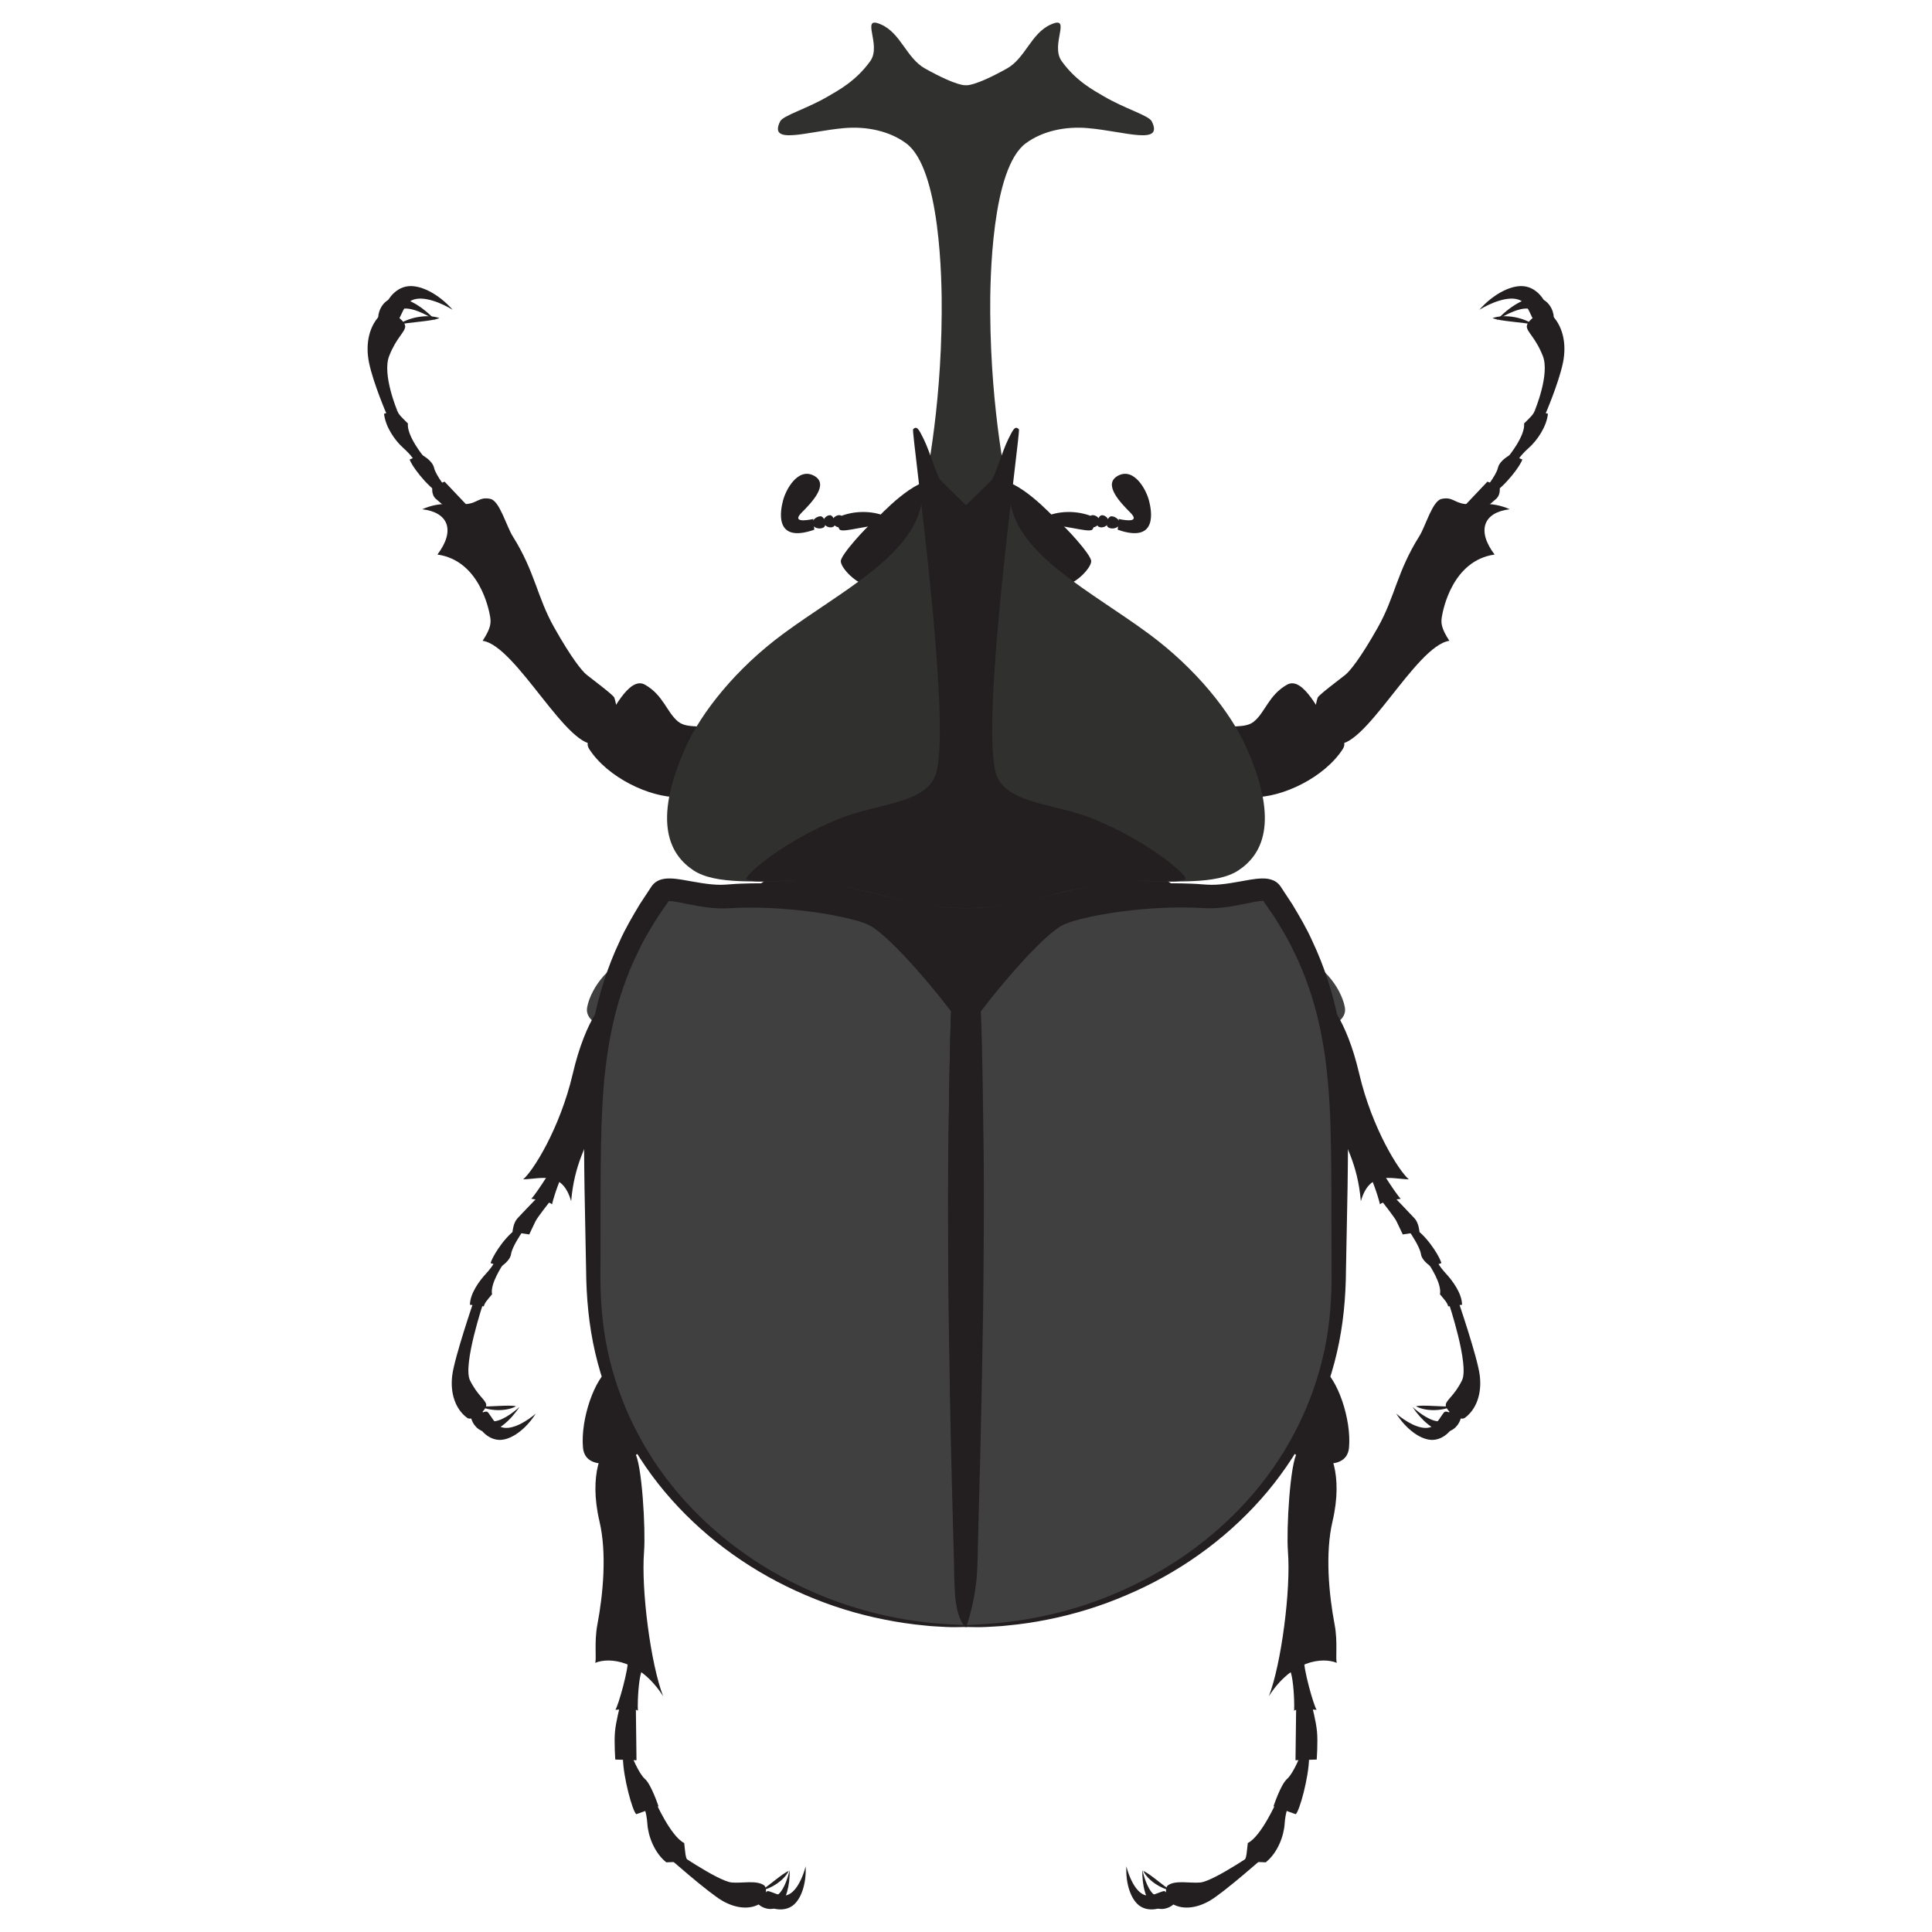 <?xml version="1.0" encoding="utf-8"?>
<!-- Generator: Adobe Illustrator 22.1.0, SVG Export Plug-In . SVG Version: 6.00 Build 0)  -->
<svg version="1.1" id="Layer_1" xmlns="http://www.w3.org/2000/svg" xmlns:xlink="http://www.w3.org/1999/xlink" x="0px" y="0px"
	 viewBox="0 0 256 256" style="enable-background:new 0 0 256 256;" xml:space="preserve">
<style type="text/css">
	.st0{fill:#231F20;}
	.st1{fill:#404041;}
	.st2{fill:#30302F;}
</style>
<g>
	<g>
		<path class="st0" d="M95.34,97.58c-1.77-2.09-3.99-0.75-5.49-1.97s-1.95-3.5-4.38-4.88c-2.2-1.25-4.48,4.06-5.59,5.41
			c-1.11,1.35-2.57,1.91-1.8,3.12c2.41,3.74,7.99,6.45,11.92,6.37S96.2,98.6,95.34,97.58z"/>
		<path class="st0" d="M79.1,98.52c-3.75,1.23-10.64-12.96-15.15-13.61c1.14-1.74,1.13-2.43,0.98-3.28
			c-0.15-0.85-1.39-7.36-6.97-8.15c2.45-3.25,1.39-5.61-2.01-6c2.53-1.14,4.56-0.54,5.95-0.7c1.39-0.16,1.67-0.99,3.09-0.67
			c1.22,0.27,2.11,3.62,2.95,4.95c2.97,4.73,3.2,8.01,5.48,12.06s3.7,5.8,4.31,6.29s3.48,2.63,3.66,3.01
			c0.17,0.38,0.7,2.85,0.32,3.71C81.33,96.98,80.37,98.1,79.1,98.52z"/>
		<path class="st0" d="M57.31,64.45c0,0-0.24,1.03,0.44,1.65c0.68,0.63,3.22,2.64,3.22,2.64l1.89-0.75l-3.95-4.17L57.31,64.45z"/>
		<path class="st0" d="M54.29,60.88c0.09,0.57,2.1,3.46,4.22,4.76l0.91-0.58c0,0-1.66-2.01-1.9-3.06s-1.68-1.75-1.68-1.75
			L54.29,60.88z"/>
		<path class="st0" d="M50.89,54.82c0.17,1.7,1.4,3.52,2.55,4.54c1.15,1.03,1.5,1.72,1.5,1.72l1.2-0.58c0,0-2.27-2.75-2.09-4.39
			c-0.82-0.81-1.26-1.2-1.42-1.73L50.89,54.82z"/>
		<path class="st0" d="M50.62,41.52c-1.63,1.44-2.29,3.9-1.7,6.64s2.33,6.76,2.33,6.76l1.38-0.53c0,0-2.01-4.77-1.07-7.2
			s2.12-3.19,2.13-3.93C53.7,42.36,51.34,40.88,50.62,41.52z"/>
		<path class="st0" d="M50.82,41.4c0.13-1.1,1.13-3.01,2.93-3.42c1.8-0.41,4.38,0.96,6.23,3.07c-1.35-0.83-3.87-1.96-5.39-1.27
			c-1.01,0.46-1.48,2.24-1.83,2.66C52.41,42.86,50.73,42.16,50.82,41.4z"/>
		<path class="st0" d="M50.12,42.01c0.02-0.88,0.69-2.36,2.16-2.55c1.46-0.19,3.72,1.13,5.42,2.99c-1.19-0.78-3.37-1.91-4.58-1.47
			c-0.8,0.29-1.05,1.7-1.3,2.02C51.56,43.32,50.11,42.62,50.12,42.01z"/>
		<path class="st0" d="M52.82,43.02c1.36-0.34,4.38-0.43,5.41-0.87C56.54,41.55,54.01,42.11,52.82,43.02z"/>
		<path class="st0" d="M122.94,63.7c-3.24,0.9-7.12,5.5-7.48,5.67c-0.36,0.17-4.05,4.09-4.05,4.99s2.07,3.1,3.78,3.27
			c1.71,0.17,6.66-6.37,6.66-6.37L122.94,63.7z"/>
		<path class="st0" d="M117.66,68.58c-1.33-0.74-3.82-1.1-6.17-0.23c0,0-0.72,1.25-0.24,1.81c0.48,0.56,4.65-0.99,5.71-0.27
			L117.66,68.58z"/>
		<path class="st0" d="M107.76,68.77c-1.18,0.25-2.78,0.41-1.54-0.84c1.23-1.25,3.75-3.77,1.63-4.9c-2.12-1.12-3.74,1.84-4.11,3.35
			c-0.26,1.02-1.35,5.74,4.16,3.81L107.76,68.77z"/>
		<path class="st0" d="M128,138.03c-6.35,0-7.91-11.46-12.94-12.64c-9.39-2.2-16.89,0.83-16.89-3.66c0-6.89,11.63-8.66,29.83-8.66"
			/>
		<path class="st0" d="M67.91,163.24c0,0,0.09-1.17,0.62-1.76s2.64-2.77,2.64-2.77l1.69,0.5c0,0-1.62,2.05-1.89,2.59
			c-0.27,0.54-0.84,1.77-0.84,1.77L67.91,163.24z"/>
		<path class="st0" d="M65.02,167.38c0.03-0.5,1.54-3.15,3.27-4.44l0.83,0.43c0,0-1.27,1.86-1.4,2.79
			c-0.13,0.93-1.31,1.64-1.31,1.64L65.02,167.38z"/>
		<path class="st0" d="M62.27,172.89c0.01-1.48,1.23-3.16,2.14-4.14c0.91-0.98,1.16-1.61,1.16-1.61l1.08,0.41
			c0,0-1.75,2.56-1.45,3.95c-0.64,0.76-0.99,1.14-1.09,1.6L62.27,172.89z"/>
		<path class="st0" d="M61.91,187.88c-1.52-1.11-2.28-3.18-1.99-5.6s2.9-10.01,2.9-10.01l1.23,0.35c0,0-2.77,8.27-1.77,10.29
			s2.08,2.58,2.15,3.22C64.5,186.91,62.58,188.37,61.91,187.88z"/>
		<path class="st0" d="M63.1,188.27c0.26,0.92,1.38,2.42,2.98,2.52s3.62-1.42,4.91-3.48c-1.04,0.9-3.04,2.21-4.44,1.83
			c-0.93-0.25-1.58-1.71-1.93-2.03C64.26,186.8,62.93,187.63,63.1,188.27z"/>
		<path class="st0" d="M62.42,187.85c0.14,0.75,0.92,1.92,2.2,1.88c1.28-0.04,3.02-1.48,4.22-3.31c-0.91,0.83-2.62,2.09-3.72,1.89
			c-0.73-0.14-1.13-1.31-1.39-1.55S62.33,187.32,62.42,187.85z"/>
		<path class="st0" d="M63.63,186.34c1.21,0.11,3.81-0.23,4.75,0C67.02,187.08,64.78,186.95,63.63,186.34z"/>
		<path class="st0" d="M74.32,152.44c-0.11,0.91-3.38,5.95-3.93,6.4c1.18,0.18,2.52,0.43,2.75,0.75c0.37-1.5,1.12-3.51,1.55-4.21
			c0.43-0.7,1.43-2,1.83-2.43L74.32,152.44z"/>
		<path class="st0" d="M108.89,68.45c-0.41-0.2-1.37,0.39-1.24,0.97c0.13,0.58,1,0.75,1.47,0.48
			C109.59,69.63,109.3,68.66,108.89,68.45z"/>
		<path class="st0" d="M110.16,68.32c-0.37-0.22-1.18,0.31-1.03,0.9c0.15,0.59,0.92,0.81,1.32,0.56
			C110.84,69.53,110.53,68.54,110.16,68.32z"/>
		<path class="st0" d="M111.49,68.35c-0.33-0.28-1.22,0.12-1.18,0.72c0.04,0.6,0.77,0.95,1.2,0.77
			C111.95,69.65,111.82,68.63,111.49,68.35z"/>
		<path class="st1" d="M83.23,127.27c-2.01,0.12-4.9,3.36-5.43,6.2c-0.53,2.84,5.61,3.62,6.49,3.12s3.04-3.47,2.76-4.7
			C86.78,130.65,84.63,127.19,83.23,127.27z"/>
		<path class="st0" d="M81.73,131.46c-1.44,0.43-4.13,3.53-5.83,10.8c-1.7,7.27-5.28,12.93-6.58,14.01c2.46-0.07,5.2-1.18,6.36,2.9
			c0.43-5.07,2.14-7.5,3.31-10.69c1.16-3.19,5.84-12.49,5.49-14.25S83.2,131.02,81.73,131.46z"/>
		<path class="st0" d="M81.53,233.15c0,0-0.17-2.29-0.04-3.7s0.67-3.4,0.67-3.4l2.09-0.04l0.09,7.23L81.53,233.15z"/>
		<path class="st0" d="M84.31,240.39c-0.49-0.37-1.73-4.86-1.77-7.45l1.07-0.53c0,0,0.97,2.53,1.83,3.29
			c0.87,0.76,1.81,3.64,1.81,3.64L84.31,240.39z"/>
		<path class="st0" d="M88.29,246.77c-1.57-1.24-2.4-3.46-2.51-5.09s-0.52-2.39-0.52-2.39l1.55-0.64c0,0,2.05,4.67,3.85,5.56
			c0.15,1.22,0.13,1.95,0.52,2.43L88.29,246.77z"/>
		<path class="st0" d="M100.84,252.16c-1.31,0.89-3.22,0.8-5.13-0.3c-1.91-1.1-7.45-6.01-7.45-6.01l0.62-0.92
			c0,0,6.18,4.31,8.07,4.51c1.29,0.13,3.26-0.34,4.27,0.36C101.78,250.17,101.42,251.76,100.84,252.16z"/>
		<path class="st0" d="M101.25,252.29c0.7,0.57,2.36,1.11,3.63,0.32s1.99-3.04,1.87-5.31c-0.31,1.25-1.13,3.33-2.4,3.79
			c-0.85,0.31-2.12-0.46-2.57-0.51C101.35,250.54,100.77,251.9,101.25,252.29z"/>
		<path class="st0" d="M100.5,252.33c0.51,0.5,1.74,0.97,2.69,0.25s1.51-2.76,1.44-4.8c-0.25,1.13-0.87,3.01-1.82,3.44
			c-0.63,0.29-1.57-0.39-1.9-0.43S100.15,251.98,100.5,252.33z"/>
		<path class="st0" d="M100.88,250.47c0.98-0.57,2.78-2.23,3.63-2.56C103.87,249.21,102.09,250.31,100.88,250.47z"/>
		<path class="st0" d="M83.18,219.99c0.15,0.99-1.22,5.96-1.64,6.57c1.24-0.1,2.66-0.17,2.98,0.12c-0.06-1.68,0.14-3.99,0.38-4.84
			c0.24-0.85,0.36-1.3,0.65-1.85L83.18,219.99z"/>
		<path class="st0" d="M80.84,181.32c-2.01,1.2-3.94,6.72-3.59,10.51c0.35,3.79,6.87,1.54,7.62,0.46s2.01-5.88,1.34-7.26
			C85.53,183.64,82.24,180.48,80.84,181.32z"/>
		<path class="st0" d="M80.86,191.06c-0.97,0.78-2.91,4.19-1.42,10.56c0.97,4.14,0.5,9.52-0.29,13.68
			c-0.43,2.25-0.08,4.59-0.29,5.04c1.91-0.8,5.99-0.33,9.01,4.42c-1.64-4.21-2.93-14.09-2.53-19.15c0.23-2.88-0.28-11.83-1.24-13.14
			C83.13,191.16,81.84,190.27,80.86,191.06z"/>
		<path class="st1" d="M128,215.46c-24.94,0-49.39-18.28-49.39-46.26c0-22.2-1.82-35.98,8.96-50.94c0.83-1.16,5.03,0.8,8.82,0.52
			c7.68-0.58,17.59,0.9,20.13,2.52c4.3,2.75,11.48,12.08,11.48,12.08V215.46z"/>
		<path class="st2" d="M122.11,66.73c-1.34,7.05-10.74,11.65-18.34,17.26C97.5,88.62,92.94,94.38,90.86,99
			c-4.59,10.23-1.91,14.37,1.02,16.32c2.93,1.95,8.58,1.41,14.32,1.41c5.74,0,14.15,3.62,21.8,3.62V11.29c0,0-1.01,0.25-5.43-2.21
			c-2.45-1.37-3.19-4.65-5.79-5.82c-2.91-1.32,0.1,2.65-1.46,4.83c-1.91,2.67-4.28,3.9-5.5,4.62c-2.9,1.72-6.05,2.57-6.45,3.38
			c-1.59,3.21,3.59,1.32,8.43,0.89c2.99-0.27,6.04,0.36,8.27,2.01c4.53,3.35,4.75,18.05,4.71,22.48
			C124.7,54.86,122.54,64.47,122.11,66.73z"/>
		<path class="st0" d="M128.03,120.35c-7.79-0.22-10.36-1.89-17.61-3.11c-6.91-1.16-9.39,0.08-11.49-0.72
			c-0.54-0.21,4.15-4.67,12.04-7.95c5.16-2.15,11.8-2,13.05-6.06c2.17-7.04-3.3-45.37-3.03-45.63c0.51-0.51,0.76,0.01,1.39,1.27
			c0.88,1.77,1.76,5.02,2.28,5.53c0.83,0.84,3.71,3.62,3.71,3.62L128.03,120.35z"/>
		<path class="st0" d="M128.13,215.58c-0.92,0.02-1.94,0.05-2.85,0c-0.91-0.06-1.82-0.08-2.73-0.19c-1.81-0.17-3.62-0.44-5.41-0.8
			c-3.58-0.71-7.09-1.8-10.44-3.25c-6.73-2.87-12.87-7.17-17.76-12.68c-4.89-5.49-8.42-12.24-10.08-19.45
			c-0.84-3.6-1.17-7.33-1.2-10.99l-0.21-10.88c-0.09-7.26-0.26-14.63,1.19-21.96c0.72-3.65,1.86-7.25,3.46-10.64
			c0.76-1.71,1.72-3.33,2.68-4.93l1.54-2.34l0.05-0.07l0.16-0.2c0.12-0.14,0.25-0.24,0.39-0.34c0.27-0.18,0.53-0.28,0.76-0.34
			c0.45-0.12,0.79-0.12,1.09-0.12c0.6,0.01,1.1,0.09,1.57,0.16c1.87,0.32,3.55,0.68,5.15,0.68c0.71,0,1.72-0.12,2.65-0.15
			c0.94-0.04,1.87-0.05,2.8-0.05c3.73,0.04,7.42,0.34,11.13,1.03c0.93,0.17,1.86,0.39,2.81,0.66c0.48,0.16,0.95,0.29,1.46,0.51
			c0.45,0.16,1.15,0.55,1.51,0.81c1.7,1.18,3.05,2.47,4.38,3.8c2.63,2.67,5,5.44,7.33,8.34l0,0l0.38,0.46l0.03,0.73
			c0.26,6.96,0.3,13.95,0.4,20.97c0.04,7.01,0,14.02-0.08,21.01c-0.1,6.98-0.23,13.95-0.4,20.85l-0.27,10.32
			c-0.06,1.7-0.04,3.47-0.18,5.09C129.25,213.21,128.91,214.65,128.13,215.58z M127.88,215.34c-0.79-2.49-1.12-4.47-1.3-6.3
			c-0.14-1.8-0.12-3.44-0.18-5.17l-0.27-10.2c-0.18-6.78-0.3-13.49-0.4-20.19c-0.08-6.69-0.12-13.36-0.08-20.03
			c0.1-6.66,0.14-13.35,0.4-20.07l0.41,1.19l0,0c-2.15-2.81-4.45-5.6-6.87-8.15c-1.21-1.26-2.48-2.51-3.75-3.42
			c-0.97-0.73-2.79-1.16-4.45-1.53c-3.41-0.71-6.97-1.08-10.5-1.19c-0.88-0.02-1.76-0.03-2.64,0c-0.89,0.01-1.68,0.1-2.79,0.09
			c-2.04-0.04-3.92-0.52-5.62-0.83c-0.42-0.08-0.82-0.14-1.13-0.15c-0.15-0.01-0.27,0.01-0.26,0.01c0,0,0.05-0.02,0.14-0.07
			c0.05-0.03,0.08-0.07,0.14-0.12c0.02-0.02,0.05-0.07,0.05-0.07l-0.05,0.07l-1.5,2.18c-0.94,1.49-1.87,2.99-2.61,4.58
			c-1.56,3.14-2.7,6.49-3.46,9.95c-1.52,6.92-1.53,14.19-1.58,21.42l-0.02,10.89c-0.05,3.6,0.2,7.14,0.93,10.63
			c1.46,6.97,4.73,13.56,9.37,19c4.64,5.46,10.58,9.81,17.14,12.77c3.28,1.5,6.72,2.64,10.24,3.42c1.76,0.4,3.54,0.7,5.34,0.9
			c0.89,0.13,1.8,0.17,2.7,0.25L127.88,215.34z"/>
	</g>
	<g>
		<path class="st0" d="M160.66,97.58c1.77-2.09,3.99-0.75,5.49-1.97s1.95-3.5,4.38-4.88c2.2-1.25,4.48,4.06,5.59,5.41
			c1.11,1.35,2.57,1.91,1.8,3.12c-2.41,3.74-7.99,6.45-11.92,6.37C162.07,105.55,159.8,98.6,160.66,97.58z"/>
		<path class="st0" d="M176.9,98.52c3.75,1.23,10.64-12.96,15.15-13.61c-1.14-1.74-1.13-2.43-0.98-3.28
			c0.15-0.85,1.39-7.36,6.97-8.15c-2.45-3.25-1.39-5.61,2.01-6c-2.53-1.14-4.56-0.54-5.95-0.7c-1.39-0.16-1.67-0.99-3.09-0.67
			c-1.22,0.27-2.11,3.62-2.95,4.95c-2.97,4.73-3.2,8.01-5.48,12.06s-3.7,5.8-4.31,6.29c-0.61,0.49-3.48,2.63-3.66,3.01
			c-0.17,0.38-0.7,2.85-0.32,3.71C174.67,96.98,175.63,98.1,176.9,98.52z"/>
		<path class="st0" d="M198.69,64.45c0,0,0.24,1.03-0.44,1.65c-0.68,0.63-3.22,2.64-3.22,2.64l-1.89-0.75l3.95-4.17L198.69,64.45z"
			/>
		<path class="st0" d="M201.71,60.88c-0.09,0.57-2.1,3.46-4.22,4.76l-0.91-0.58c0,0,1.66-2.01,1.9-3.06
			c0.24-1.05,1.68-1.75,1.68-1.75L201.71,60.88z"/>
		<path class="st0" d="M205.11,54.82c-0.17,1.7-1.4,3.52-2.55,4.54c-1.15,1.03-1.5,1.72-1.5,1.72l-1.2-0.58c0,0,2.27-2.75,2.09-4.39
			c0.82-0.81,1.26-1.2,1.42-1.73L205.11,54.82z"/>
		<path class="st0" d="M205.38,41.52c1.63,1.44,2.29,3.9,1.7,6.64s-2.33,6.76-2.33,6.76l-1.38-0.53c0,0,2.01-4.77,1.07-7.2
			s-2.12-3.19-2.13-3.93C202.3,42.36,204.66,40.88,205.38,41.52z"/>
		<path class="st0" d="M205.18,41.4c-0.13-1.1-1.13-3.01-2.93-3.42c-1.8-0.41-4.38,0.96-6.23,3.07c1.35-0.83,3.87-1.96,5.39-1.27
			c1.01,0.46,1.48,2.24,1.83,2.66C203.59,42.86,205.27,42.16,205.18,41.4z"/>
		<path class="st0" d="M205.88,42.01c-0.02-0.88-0.69-2.36-2.16-2.55c-1.46-0.19-3.72,1.13-5.42,2.99c1.19-0.78,3.37-1.91,4.58-1.47
			c0.8,0.29,1.05,1.7,1.3,2.02C204.44,43.32,205.89,42.62,205.88,42.01z"/>
		<path class="st0" d="M203.18,43.02c-1.36-0.34-4.38-0.43-5.41-0.87C199.46,41.55,201.99,42.11,203.18,43.02z"/>
		<path class="st0" d="M133.06,63.7c3.24,0.9,7.12,5.5,7.48,5.67c0.36,0.17,4.05,4.09,4.05,4.99s-2.07,3.1-3.78,3.27
			c-1.71,0.17-6.66-6.37-6.66-6.37L133.06,63.7z"/>
		<path class="st0" d="M138.34,68.58c1.33-0.74,3.82-1.1,6.17-0.23c0,0,0.72,1.25,0.24,1.81c-0.48,0.56-4.65-0.99-5.71-0.27
			L138.34,68.58z"/>
		<path class="st0" d="M148.24,68.77c1.18,0.25,2.78,0.41,1.54-0.84c-1.23-1.25-3.75-3.77-1.63-4.9c2.12-1.12,3.74,1.84,4.11,3.35
			c0.26,1.02,1.35,5.74-4.16,3.81L148.24,68.77z"/>
		<path class="st0" d="M128,138.03c6.35,0,7.91-11.46,12.94-12.64c9.39-2.2,16.89,0.83,16.89-3.66c0-6.89-11.63-8.66-29.83-8.66"/>
		<path class="st0" d="M188.09,163.24c0,0-0.09-1.17-0.62-1.76s-2.64-2.77-2.64-2.77l-1.69,0.5c0,0,1.62,2.05,1.89,2.59
			c0.27,0.54,0.84,1.77,0.84,1.77L188.09,163.24z"/>
		<path class="st0" d="M190.98,167.38c-0.03-0.5-1.54-3.15-3.27-4.44l-0.83,0.43c0,0,1.27,1.86,1.4,2.79
			c0.13,0.93,1.31,1.64,1.31,1.64L190.98,167.38z"/>
		<path class="st0" d="M193.73,172.89c-0.01-1.48-1.23-3.16-2.14-4.14c-0.91-0.98-1.16-1.61-1.16-1.61l-1.08,0.41
			c0,0,1.75,2.56,1.45,3.95c0.64,0.76,0.99,1.14,1.09,1.6L193.73,172.89z"/>
		<path class="st0" d="M194.09,187.88c1.52-1.11,2.28-3.18,1.99-5.6c-0.29-2.42-2.9-10.01-2.9-10.01l-1.23,0.35
			c0,0,2.77,8.27,1.77,10.29c-1,2.03-2.08,2.58-2.15,3.22C191.5,186.91,193.42,188.37,194.09,187.88z"/>
		<path class="st0" d="M192.9,188.27c-0.26,0.92-1.38,2.42-2.98,2.52s-3.62-1.42-4.91-3.48c1.04,0.9,3.04,2.21,4.44,1.83
			c0.93-0.25,1.58-1.71,1.93-2.03C191.74,186.8,193.07,187.63,192.9,188.27z"/>
		<path class="st0" d="M193.58,187.85c-0.14,0.75-0.92,1.92-2.2,1.88c-1.28-0.04-3.02-1.48-4.22-3.31c0.91,0.83,2.62,2.09,3.72,1.89
			c0.73-0.14,1.13-1.31,1.39-1.55C192.53,186.52,193.67,187.32,193.58,187.85z"/>
		<path class="st0" d="M192.37,186.34c-1.21,0.11-3.81-0.23-4.75,0C188.98,187.08,191.22,186.95,192.37,186.34z"/>
		<path class="st0" d="M181.68,152.44c0.11,0.91,3.38,5.95,3.93,6.4c-1.18,0.18-2.52,0.43-2.75,0.75c-0.37-1.5-1.12-3.51-1.55-4.21
			c-0.43-0.7-1.43-2-1.83-2.43L181.68,152.44z"/>
		<path class="st0" d="M147.11,68.45c0.41-0.2,1.37,0.39,1.24,0.97c-0.13,0.58-1,0.75-1.47,0.48
			C146.41,69.63,146.7,68.66,147.11,68.45z"/>
		<path class="st0" d="M145.84,68.32c0.37-0.22,1.18,0.31,1.03,0.9c-0.15,0.59-0.92,0.81-1.32,0.56
			C145.16,69.53,145.47,68.54,145.84,68.32z"/>
		<path class="st0" d="M144.51,68.35c0.33-0.28,1.22,0.12,1.18,0.72c-0.04,0.6-0.77,0.95-1.2,0.77S144.18,68.63,144.51,68.35z"/>
		<path class="st1" d="M172.77,127.27c2.01,0.12,4.9,3.36,5.43,6.2c0.53,2.84-5.61,3.62-6.49,3.12s-3.04-3.47-2.76-4.7
			C169.22,130.65,171.37,127.19,172.77,127.27z"/>
		<path class="st0" d="M174.27,131.46c1.44,0.43,4.13,3.53,5.83,10.8c1.7,7.27,5.28,12.93,6.58,14.01c-2.46-0.07-5.2-1.18-6.36,2.9
			c-0.43-5.07-2.14-7.5-3.31-10.69s-5.84-12.49-5.49-14.25C171.88,132.48,172.8,131.02,174.27,131.46z"/>
		<path class="st0" d="M174.47,233.15c0,0,0.17-2.29,0.04-3.7s-0.67-3.4-0.67-3.4l-2.09-0.04l-0.09,7.23L174.47,233.15z"/>
		<path class="st0" d="M171.69,240.39c0.49-0.37,1.73-4.86,1.77-7.45l-1.07-0.53c0,0-0.97,2.53-1.83,3.29
			c-0.87,0.76-1.81,3.64-1.81,3.64L171.69,240.39z"/>
		<path class="st0" d="M167.71,246.77c1.57-1.24,2.4-3.46,2.51-5.09c0.11-1.64,0.52-2.39,0.52-2.39l-1.55-0.64
			c0,0-2.05,4.67-3.85,5.56c-0.15,1.22-0.13,1.95-0.52,2.43L167.71,246.77z"/>
		<path class="st0" d="M155.16,252.16c1.31,0.89,3.22,0.8,5.13-0.3c1.91-1.1,7.45-6.01,7.45-6.01l-0.62-0.92
			c0,0-6.18,4.31-8.07,4.51c-1.29,0.13-3.26-0.34-4.27,0.36C154.22,250.17,154.58,251.76,155.16,252.16z"/>
		<path class="st0" d="M154.75,252.29c-0.7,0.57-2.36,1.11-3.63,0.32s-1.99-3.04-1.87-5.31c0.31,1.25,1.13,3.33,2.4,3.79
			c0.85,0.31,2.12-0.46,2.57-0.51C154.65,250.54,155.23,251.9,154.75,252.29z"/>
		<path class="st0" d="M155.5,252.33c-0.51,0.5-1.74,0.97-2.69,0.25c-0.95-0.72-1.51-2.76-1.44-4.8c0.25,1.13,0.87,3.01,1.82,3.44
			c0.63,0.29,1.57-0.39,1.9-0.43S155.85,251.98,155.5,252.33z"/>
		<path class="st0" d="M155.12,250.47c-0.98-0.57-2.78-2.23-3.63-2.56C152.13,249.21,153.91,250.31,155.12,250.47z"/>
		<path class="st0" d="M172.82,219.99c-0.15,0.99,1.22,5.96,1.64,6.57c-1.24-0.1-2.66-0.17-2.98,0.12c0.06-1.68-0.14-3.99-0.38-4.84
			c-0.24-0.85-0.36-1.3-0.65-1.85L172.82,219.99z"/>
		<path class="st0" d="M175.16,181.32c2.01,1.2,3.94,6.72,3.59,10.51c-0.35,3.79-6.87,1.54-7.62,0.46
			c-0.75-1.08-2.01-5.88-1.34-7.26C170.47,183.64,173.76,180.48,175.16,181.32z"/>
		<path class="st0" d="M175.14,191.06c0.97,0.78,2.91,4.19,1.42,10.56c-0.97,4.14-0.5,9.52,0.29,13.68
			c0.43,2.25,0.08,4.59,0.29,5.04c-1.91-0.8-5.99-0.33-9.01,4.42c1.64-4.21,2.93-14.09,2.53-19.15c-0.23-2.88,0.28-11.83,1.24-13.14
			C172.87,191.16,174.16,190.27,175.14,191.06z"/>
		<path class="st1" d="M128,215.46c24.94,0,49.39-18.28,49.39-46.26c0-22.2,1.82-35.98-8.96-50.94c-0.83-1.16-5.03,0.8-8.82,0.52
			c-7.68-0.58-17.59,0.9-20.13,2.52c-4.3,2.75-11.48,12.08-11.48,12.08V215.46z"/>
		<path class="st2" d="M133.89,66.73c1.34,7.05,10.74,11.65,18.34,17.26c6.27,4.63,10.83,10.39,12.9,15.01
			c4.59,10.23,1.91,14.37-1.02,16.32c-2.93,1.95-8.58,1.41-14.32,1.41s-14.15,3.62-21.8,3.62V11.29c0,0,1.01,0.25,5.43-2.21
			c2.45-1.37,3.19-4.65,5.79-5.82c2.91-1.32-0.1,2.65,1.46,4.83c1.91,2.67,4.28,3.9,5.5,4.62c2.9,1.72,6.05,2.57,6.45,3.38
			c1.59,3.21-3.59,1.32-8.43,0.89c-2.99-0.27-6.04,0.36-8.27,2.01c-4.53,3.35-4.75,18.05-4.71,22.48
			C131.3,54.86,133.46,64.47,133.89,66.73z"/>
		<path class="st0" d="M127.97,120.35c7.79-0.22,10.36-1.89,17.61-3.11c6.91-1.16,9.39,0.08,11.49-0.72
			c0.54-0.21-4.15-4.67-12.04-7.95c-5.16-2.15-11.8-2-13.05-6.06c-2.17-7.04,3.3-45.37,3.03-45.63c-0.51-0.51-0.76,0.01-1.39,1.27
			c-0.88,1.77-1.76,5.02-2.28,5.53c-0.83,0.84-3.71,3.62-3.71,3.62L127.97,120.35z"/>
		<path class="st0" d="M128.12,215.34l2.59-0.16c0.9-0.08,1.8-0.12,2.7-0.25c1.79-0.2,3.58-0.51,5.34-0.9
			c3.53-0.77,6.96-1.92,10.24-3.42c6.57-2.96,12.5-7.31,17.14-12.77c4.65-5.45,7.92-12.03,9.38-19c0.74-3.5,0.98-7.03,0.93-10.63
			l-0.02-10.89c-0.05-7.23-0.06-14.49-1.58-21.42c-0.75-3.46-1.9-6.8-3.46-9.95c-0.75-1.59-1.67-3.09-2.61-4.58l-1.5-2.18
			l-0.05-0.07c0,0,0.03,0.05,0.05,0.07c0.05,0.05,0.09,0.09,0.14,0.12c0.08,0.06,0.14,0.07,0.14,0.07c0.01,0-0.11-0.02-0.26-0.01
			c-0.31,0.01-0.71,0.07-1.13,0.15c-1.69,0.32-3.58,0.79-5.62,0.83c-1.11,0.01-1.9-0.08-2.79-0.09c-0.88-0.02-1.76-0.01-2.64,0
			c-3.52,0.11-7.09,0.48-10.5,1.19c-1.66,0.37-3.47,0.8-4.45,1.53c-1.27,0.91-2.54,2.16-3.75,3.42c-2.42,2.55-4.72,5.35-6.87,8.15
			l0,0l0.41-1.19c0.26,6.72,0.3,13.41,0.4,20.07c0.04,6.67,0,13.34-0.08,20.03c-0.1,6.7-0.23,13.41-0.4,20.19l-0.27,10.2
			c-0.06,1.72-0.04,3.37-0.18,5.17C129.24,210.86,128.91,212.84,128.12,215.34z M127.87,215.58c-0.79-0.93-1.12-2.37-1.3-3.96
			c-0.14-1.62-0.12-3.4-0.18-5.09l-0.27-10.32c-0.18-6.9-0.3-13.87-0.4-20.85c-0.08-6.99-0.12-14-0.08-21.01
			c0.1-7.02,0.14-14.01,0.4-20.97l0.03-0.73l0.38-0.46l0,0c2.32-2.9,4.7-5.67,7.33-8.34c1.33-1.32,2.68-2.62,4.38-3.8
			c0.35-0.27,1.06-0.65,1.51-0.81c0.51-0.22,0.98-0.35,1.46-0.51c0.95-0.26,1.88-0.49,2.81-0.66c3.71-0.69,7.4-0.99,11.13-1.03
			c0.93,0,1.87,0.01,2.8,0.05c0.92,0.03,1.94,0.15,2.65,0.15c1.6,0.01,3.28-0.36,5.15-0.68c0.48-0.07,0.97-0.15,1.57-0.16
			c0.3,0,0.64,0,1.09,0.12c0.22,0.06,0.49,0.16,0.76,0.34c0.14,0.1,0.27,0.2,0.39,0.34l0.16,0.2l0.05,0.07l1.54,2.34
			c0.96,1.6,1.92,3.22,2.68,4.93c1.6,3.39,2.74,6.99,3.46,10.64c1.44,7.33,1.28,14.7,1.19,21.96l-0.21,10.88
			c-0.02,3.66-0.36,7.39-1.2,10.99c-1.66,7.21-5.2,13.96-10.08,19.45c-4.89,5.51-11.03,9.82-17.76,12.68
			c-3.36,1.45-6.86,2.54-10.44,3.25c-1.79,0.37-3.59,0.63-5.41,0.8c-0.9,0.11-1.82,0.13-2.73,0.19
			C129.81,215.63,128.8,215.6,127.87,215.58z"/>
	</g>
</g>
</svg>
